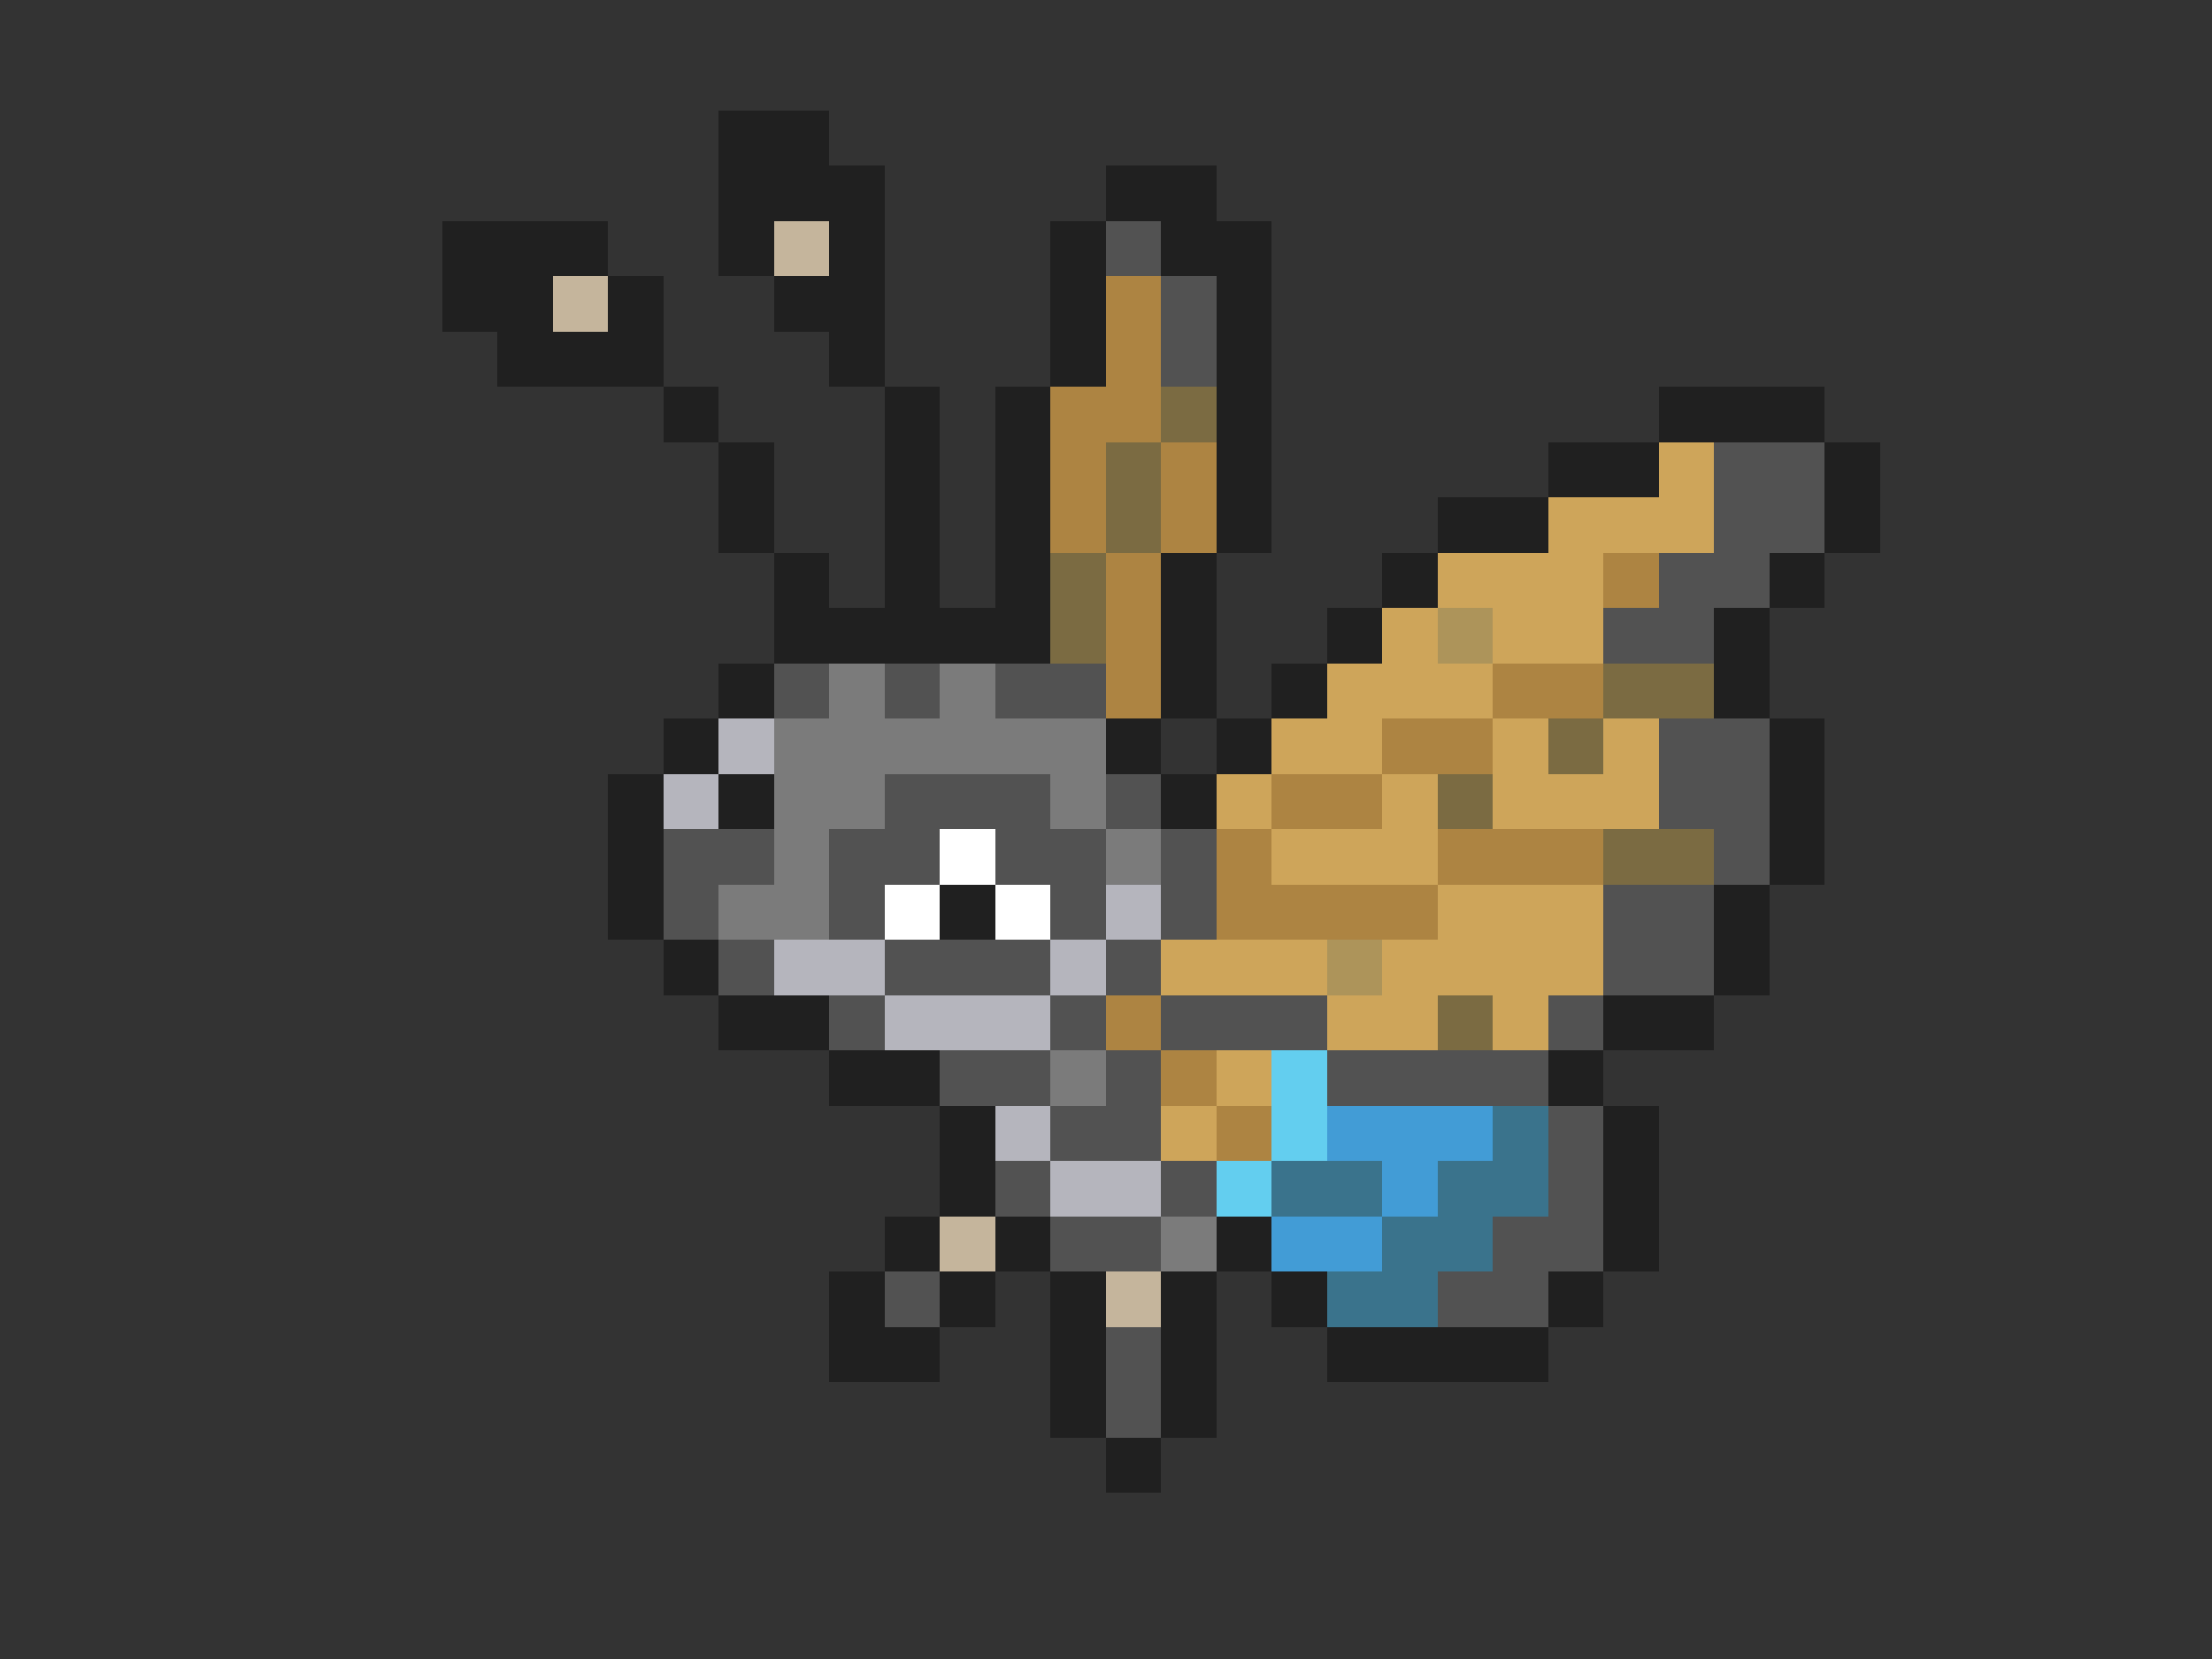 <svg xmlns="http://www.w3.org/2000/svg" viewBox="0 -0.5 40 30" shape-rendering="crispEdges">
<rect x="0" y="-0.5" width="40" height="30" fill="#333333" stroke="none"/>
<path stroke="#202020" d="M13 2h2M13 3h3M20 3h2M8 4h3M13 4h1M15 4h1M19 4h1M21 4h2M8 5h2M11 5h1M14 5h2M19 5h1M22 5h1M9 6h3M15 6h1M19 6h1M22 6h1M12 7h1M16 7h1M18 7h1M22 7h1M30 7h3M13 8h1M16 8h1M18 8h1M22 8h1M28 8h2M33 8h1M13 9h1M16 9h1M18 9h1M22 9h1M26 9h2M33 9h1M14 10h1M16 10h1M18 10h1M21 10h1M25 10h1M32 10h1M14 11h5M21 11h1M24 11h1M31 11h1M13 12h1M21 12h1M23 12h1M31 12h1M12 13h1M20 13h1M22 13h1M32 13h1M11 14h1M13 14h1M21 14h1M32 14h1M11 15h1M32 15h1M11 16h1M17 16h1M31 16h1M12 17h1M31 17h1M13 18h2M29 18h2M15 19h2M28 19h1M17 20h1M29 20h1M17 21h1M29 21h1M16 22h1M18 22h1M22 22h1M29 22h1M15 23h1M17 23h1M19 23h1M21 23h1M23 23h1M28 23h1M15 24h2M19 24h1M21 24h1M24 24h4M19 25h1M21 25h1M20 26h1" />
<path stroke="#c5b59c" d="M14 4h1M10 5h1M17 22h1M20 23h1" />
<path stroke="#525252" d="M20 4h1M21 5h1M21 6h1M31 8h2M31 9h2M30 10h2M29 11h2M14 12h1M16 12h1M18 12h2M30 13h2M16 14h3M20 14h1M30 14h2M12 15h2M15 15h2M18 15h2M21 15h1M31 15h1M12 16h1M15 16h1M19 16h1M21 16h1M29 16h2M13 17h1M16 17h3M20 17h1M29 17h2M15 18h1M19 18h1M21 18h3M28 18h1M17 19h2M20 19h1M24 19h4M19 20h2M28 20h1M18 21h1M21 21h1M28 21h1M19 22h2M27 22h2M16 23h1M26 23h2M20 24h1M20 25h1" />
<path stroke="#ad8442" d="M20 5h1M20 6h1M19 7h2M19 8h1M21 8h1M19 9h1M21 9h1M20 10h1M29 10h1M20 11h1M20 12h1M27 12h2M25 13h2M23 14h2M22 15h1M26 15h3M22 16h4M20 18h1M21 19h1M22 20h1" />
<path stroke="#7b6b42" d="M21 7h1M20 8h1M20 9h1M19 10h1M19 11h1M29 12h2M28 13h1M26 14h1M29 15h2M26 18h1" />
<path stroke="#cea55a" d="M30 8h1M28 9h3M26 10h3M25 11h1M27 11h2M24 12h3M23 13h2M27 13h1M29 13h1M22 14h1M25 14h1M27 14h3M23 15h3M26 16h3M21 17h3M25 17h4M24 18h2M27 18h1M22 19h1M21 20h1" />
<path stroke="#ad945a" d="M26 11h1M24 17h1" />
<path stroke="#7b7b7b" d="M15 12h1M17 12h1M14 13h6M14 14h2M19 14h1M14 15h1M20 15h1M13 16h2M19 19h1M21 22h1" />
<path stroke="#b5b5bd" d="M13 13h1M12 14h1M20 16h1M14 17h2M19 17h1M16 18h3M18 20h1M19 21h2" />
<path stroke="#ffffff" d="M17 15h1M16 16h1M18 16h1" />
<path stroke="#63ceef" d="M23 19h1M23 20h1M22 21h1" />
<path stroke="#429cd6" d="M24 20h3M25 21h1M23 22h2" />
<path stroke="#3a738c" d="M27 20h1M23 21h2M26 21h2M25 22h2M24 23h2" />
</svg>
